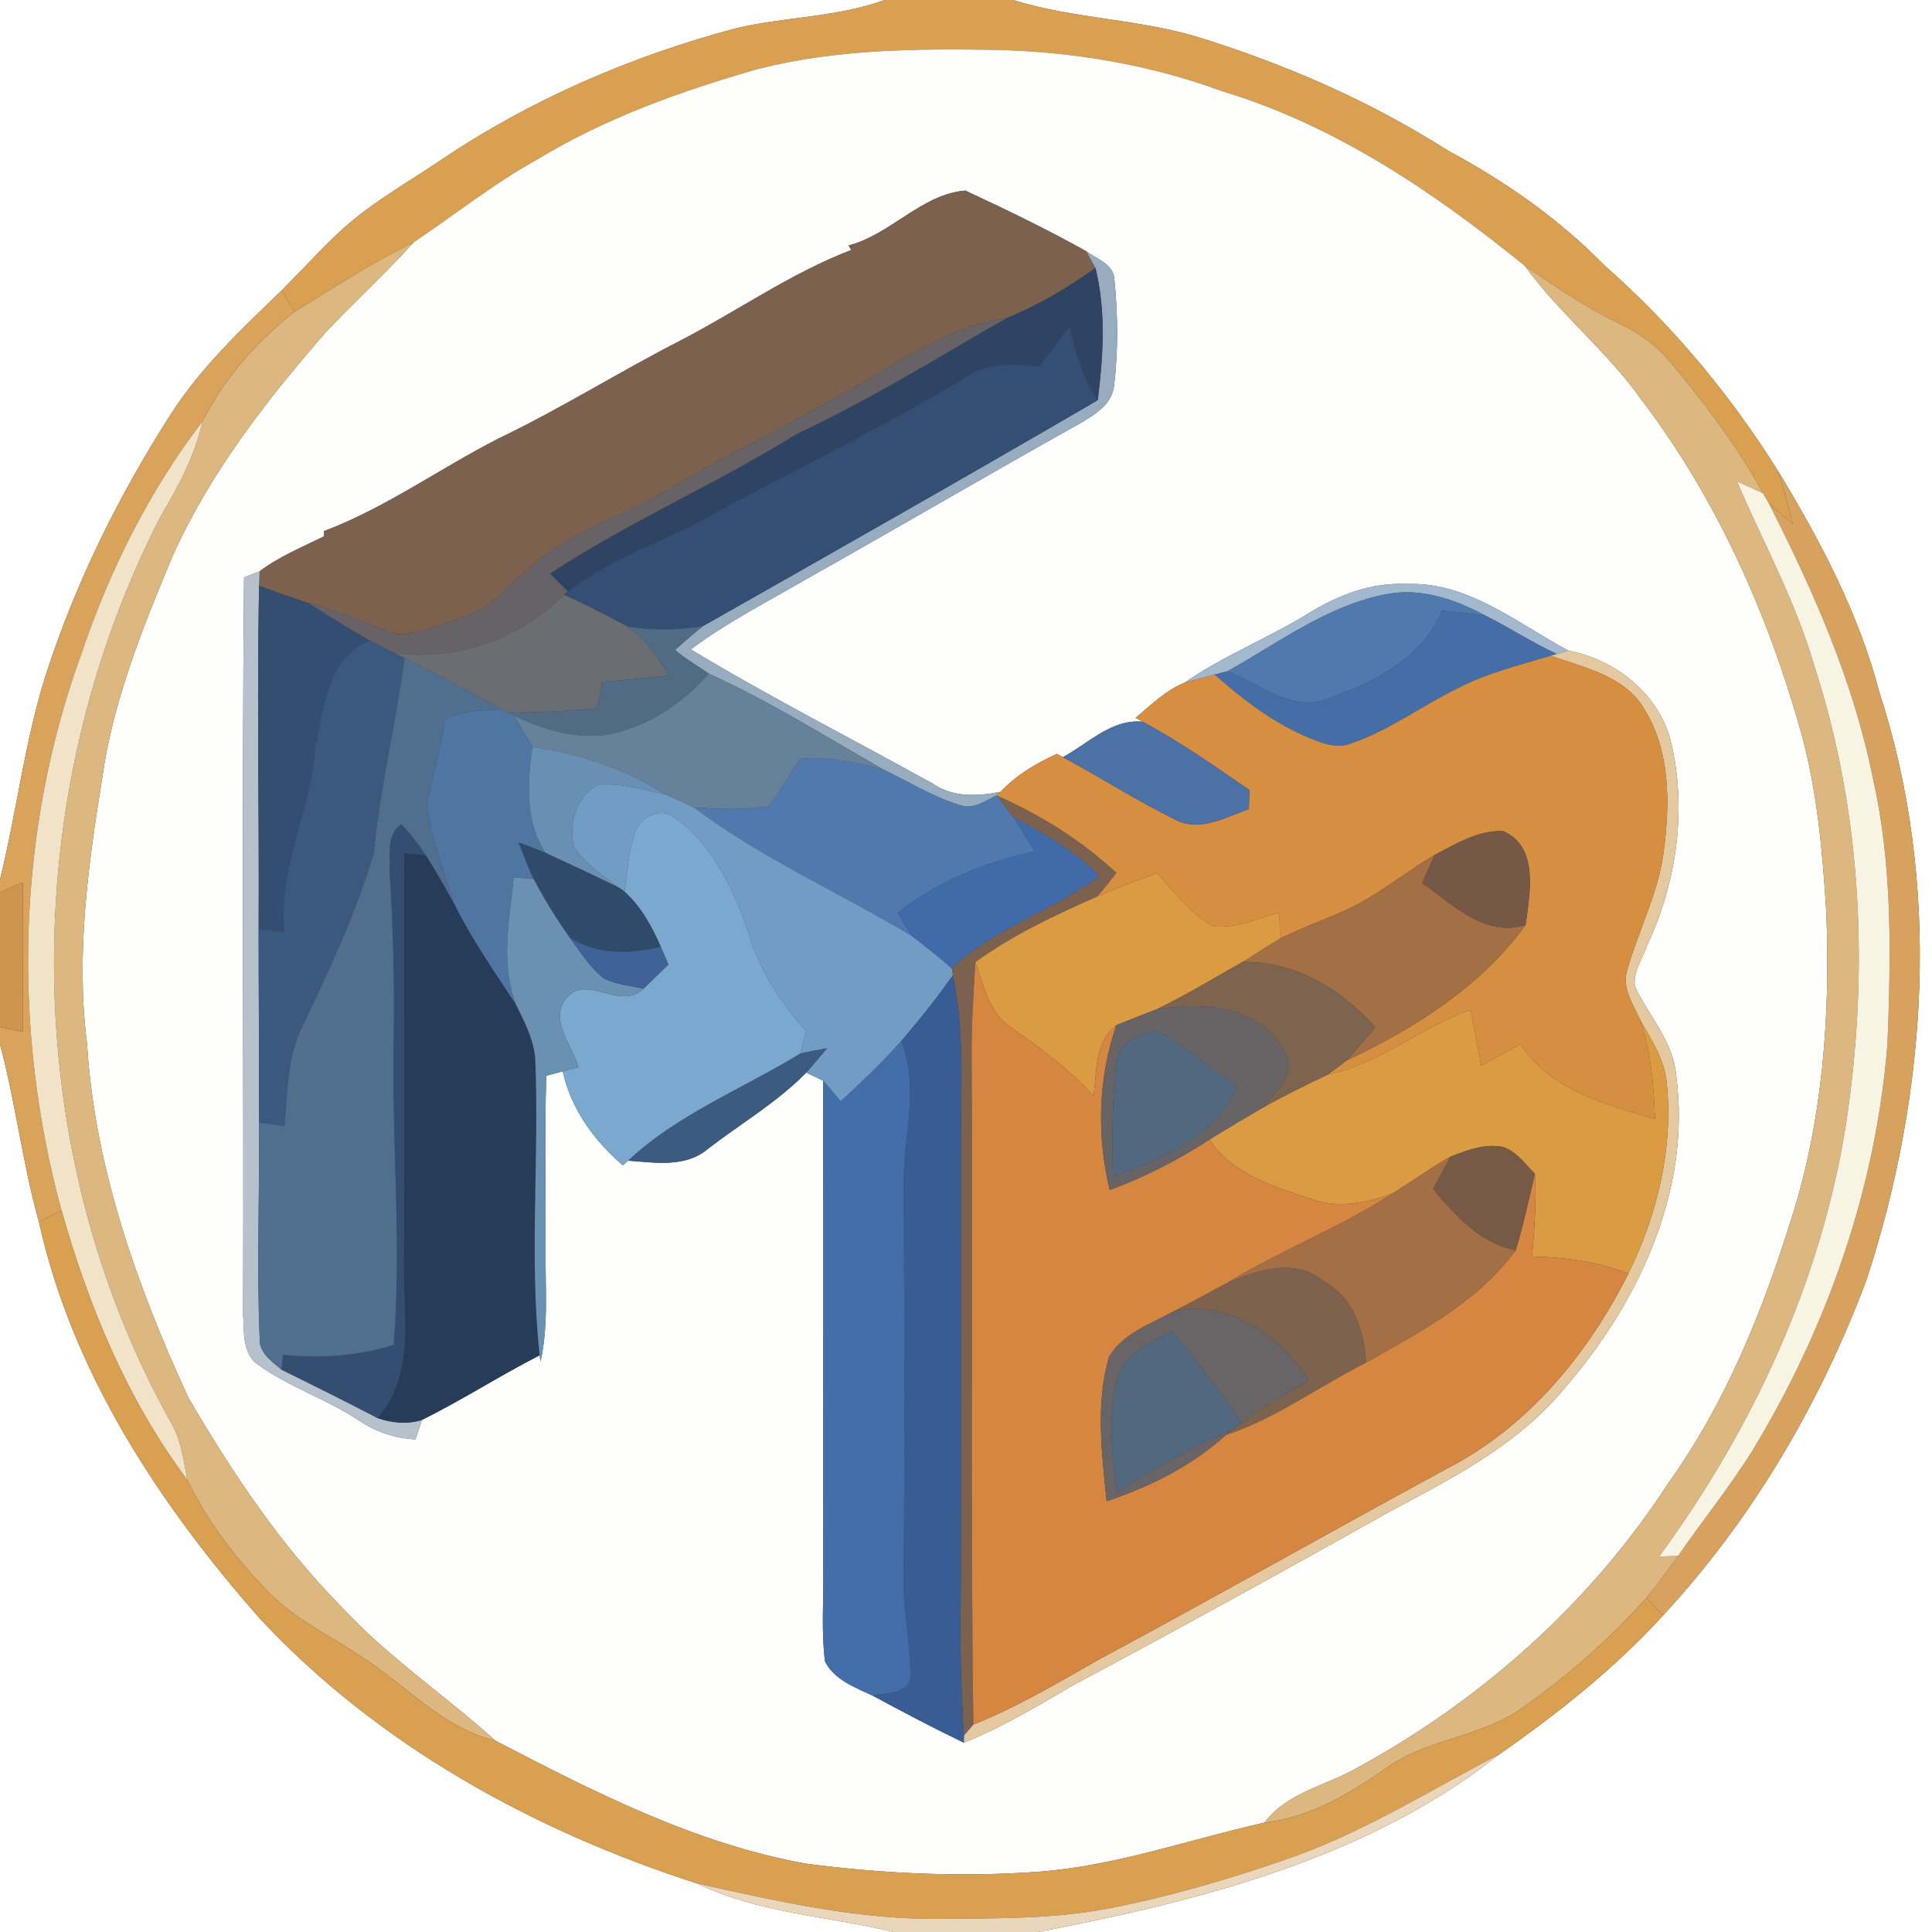<?xml version="1.0" encoding="UTF-8" ?>
<!DOCTYPE svg PUBLIC "-//W3C//DTD SVG 1.1//EN" "http://www.w3.org/Graphics/SVG/1.1/DTD/svg11.dtd">
<svg width="250pt" height="250pt" viewBox="0 0 250 250" version="1.1" xmlns="http://www.w3.org/2000/svg">
<rect x="0" y="0" width="250" height="250" fill="#333333" stroke="none"/>
<g id="#ffffffff">
<path fill="#ffffff" opacity="1.00" d=" M 0.00 0.00 L 114.46 0.00 C 108.32 2.24 101.71 2.16 95.40 3.62 C 81.77 7.22 68.62 12.89 56.93 20.80 C 52.34 23.88 47.45 26.59 43.46 30.45 C 41.05 32.76 38.80 35.23 36.44 37.59 C 31.20 42.63 25.85 47.67 21.93 53.87 C 15.31 64.23 9.81 75.38 6.01 87.09 C 3.19 95.81 2.20 104.95 0.00 113.81 L 0.00 0.00 Z" />
<path fill="#ffffff" opacity="1.00" d=" M 131.08 0.00 L 250.00 0.00 L 250.00 250.00 L 134.31 250.00 C 155.28 245.96 176.99 240.50 194.05 226.98 C 201.63 221.69 208.96 215.88 215.20 209.04 C 226.79 196.51 235.56 181.55 241.53 165.60 C 249.50 141.21 251.21 114.22 243.20 89.61 C 240.52 79.35 235.53 69.93 230.06 60.92 C 223.89 51.07 216.37 42.04 207.63 34.36 C 201.73 28.31 194.76 23.46 187.33 19.47 C 177.39 13.13 166.51 8.40 155.28 4.88 C 147.38 2.44 138.97 2.46 131.08 0.00 Z" />
<path fill="#ffffff" opacity="1.00" d=" M 0.00 135.12 C 2.03 142.71 2.91 150.55 5.04 158.12 C 9.35 177.59 20.60 194.64 33.60 209.41 C 48.87 225.81 69.05 236.91 90.23 243.73 C 98.21 247.59 107.17 247.95 115.67 250.00 L 0.00 250.00 L 0.00 135.12 Z" />
</g>
<g id="#daa052ff">
<path fill="#daa052" opacity="1.00" d=" M 114.46 0.00 L 131.08 0.00 C 138.97 2.46 147.38 2.44 155.28 4.88 C 166.51 8.40 177.39 13.13 187.33 19.47 C 194.76 23.46 201.73 28.31 207.63 34.36 C 216.37 42.04 223.89 51.07 230.06 60.92 C 230.81 63.19 231.40 65.50 231.98 67.82 C 230.93 66.92 229.87 66.03 228.86 65.09 C 228.68 64.77 228.31 64.14 228.13 63.82 C 224.79 57.75 220.60 52.19 216.15 46.88 C 214.41 44.75 212.13 43.13 209.66 41.94 C 205.30 39.85 201.30 37.14 197.33 34.42 C 185.57 24.87 172.74 16.19 158.10 11.79 C 148.79 8.36 138.90 6.71 129.00 6.46 C 118.64 6.29 108.13 6.35 98.04 8.94 C 88.17 11.76 78.40 15.27 69.59 20.59 C 63.94 23.73 58.88 27.75 53.54 31.35 C 48.19 33.98 43.18 37.21 38.13 40.34 C 37.70 39.65 36.86 38.28 36.44 37.59 C 38.80 35.23 41.05 32.76 43.46 30.45 C 47.45 26.59 52.34 23.88 56.93 20.80 C 68.62 12.89 81.77 7.22 95.40 3.62 C 101.71 2.16 108.32 2.24 114.46 0.00 Z" />
</g>
<g id="#fefffdff">
<path fill="#fefffd" opacity="1.00" d=" M 98.04 8.94 C 108.13 6.35 118.64 6.29 129.00 6.46 C 138.90 6.71 148.79 8.36 158.10 11.79 C 172.74 16.19 185.57 24.87 197.33 34.42 C 201.82 40.62 207.93 45.41 212.36 51.67 C 222.08 64.43 228.73 79.32 233.04 94.71 C 235.15 102.30 235.83 110.18 236.32 118.00 C 236.86 131.37 235.87 144.97 231.78 157.78 C 228.04 169.77 223.27 181.60 215.91 191.87 C 205.93 207.29 191.81 219.92 175.72 228.70 C 171.70 231.06 166.57 231.89 163.65 235.84 C 153.79 238.05 144.16 241.54 134.01 242.23 C 124.09 242.91 114.10 242.45 104.25 241.15 C 89.94 238.57 76.89 231.88 64.11 225.25 C 57.55 219.33 50.14 214.40 44.13 207.87 C 36.27 199.90 29.98 190.47 24.37 180.84 C 17.70 166.37 12.25 151.05 11.26 135.03 C 9.80 123.58 11.39 112.03 13.22 100.71 C 14.62 90.74 18.40 81.35 22.26 72.13 C 27.06 61.33 34.37 51.94 42.07 43.08 C 45.82 39.10 49.86 35.41 53.54 31.35 C 58.88 27.75 63.94 23.73 69.59 20.59 C 78.40 15.27 88.17 11.76 98.04 8.94 M 109.81 31.76 C 109.92 31.95 110.03 32.15 110.15 32.35 C 102.36 35.34 95.52 40.19 88.16 44.01 C 80.19 48.08 72.61 52.86 64.54 56.73 C 56.93 60.61 49.95 65.69 41.92 68.73 C 41.93 68.95 41.94 69.17 41.94 69.40 C 39.11 70.79 36.14 72.01 33.60 73.92 C 33.10 74.12 32.08 74.52 31.58 74.72 C 31.28 106.50 31.56 138.28 31.46 170.06 C 31.61 172.29 31.30 175.12 33.39 176.59 C 37.39 179.46 42.17 181.01 46.29 183.70 C 48.51 185.24 51.07 186.13 53.77 186.25 C 53.98 185.62 54.39 184.37 54.60 183.74 C 59.79 181.16 64.67 178.02 69.83 175.37 L 69.95 176.18 C 70.98 171.52 70.55 166.73 70.60 162.00 C 70.63 154.40 70.47 146.80 70.68 139.20 C 71.22 139.06 72.29 138.77 72.82 138.63 C 73.89 143.51 76.86 147.59 80.60 150.79 L 81.29 150.19 C 84.78 150.44 88.72 151.13 91.62 148.65 C 95.86 145.38 100.57 142.64 104.33 138.79 C 104.87 139.05 105.96 139.58 106.50 139.84 C 106.58 160.89 106.50 181.95 106.53 203.00 C 106.60 206.98 106.25 211.00 106.75 214.97 C 107.92 217.37 110.68 218.36 112.95 219.43 C 116.84 221.53 120.74 223.59 124.72 225.50 C 129.74 223.50 134.35 220.69 139.00 217.99 C 152.64 210.72 166.18 203.26 179.66 195.69 C 187.69 191.40 196.08 187.17 202.06 180.09 C 211.84 168.98 218.95 154.17 216.88 139.07 C 216.49 134.70 213.32 131.46 211.56 127.65 C 211.28 125.76 212.57 124.02 213.15 122.28 C 217.02 114.07 218.34 104.51 216.14 95.67 C 214.43 89.60 209.02 85.37 202.96 84.20 C 196.33 80.66 189.96 75.25 182.01 75.57 C 177.47 75.34 173.15 77.00 169.35 79.35 C 164.12 82.58 158.34 84.83 153.29 88.34 C 150.84 89.32 148.94 91.23 146.95 92.89 L 147.86 93.39 C 143.87 92.99 140.80 96.22 137.53 97.98 L 136.77 97.55 C 134.07 98.77 131.50 100.30 129.46 102.47 C 126.49 103.04 123.32 103.21 120.71 101.41 C 110.27 95.61 99.60 90.20 89.38 84.03 C 94.18 80.45 99.54 77.74 104.70 74.73 C 116.44 68.13 128.05 61.31 139.82 54.75 C 141.68 53.64 143.88 52.32 144.16 49.93 C 144.71 45.34 144.66 40.65 144.19 36.04 C 144.03 34.14 141.88 33.50 140.56 32.51 C 135.48 29.67 130.19 27.12 124.91 24.66 C 119.26 25.12 115.27 30.34 109.81 31.76 Z" />
</g>
<g id="#7c624eff">
<path fill="#7c624e" opacity="1.00" d=" M 109.81 31.76 C 115.27 30.34 119.26 25.12 124.91 24.66 C 130.19 27.12 135.48 29.67 140.56 32.51 C 140.86 33.05 141.45 34.14 141.75 34.68 C 138.15 37.25 134.34 39.52 130.23 41.17 C 122.01 42.32 115.45 47.63 108.27 51.32 C 101.54 55.35 94.39 58.61 87.68 62.66 C 82.18 65.99 75.98 68.04 70.68 71.71 C 66.96 74.24 64.40 78.43 59.95 79.84 C 57.16 80.79 54.33 82.06 51.34 82.07 C 47.46 80.85 43.81 78.94 39.82 78.02 C 37.71 77.30 35.60 76.60 33.52 75.79 C 33.54 75.32 33.58 74.39 33.60 73.92 C 36.14 72.01 39.11 70.79 41.94 69.40 C 41.94 69.17 41.93 68.95 41.92 68.73 C 49.95 65.69 56.93 60.61 64.54 56.73 C 72.61 52.86 80.19 48.08 88.16 44.01 C 95.52 40.19 102.36 35.34 110.15 32.35 C 110.03 32.15 109.92 31.95 109.81 31.76 Z" />
<path fill="#7c624e" opacity="1.00" d=" M 128.94 102.93 C 134.62 105.40 139.91 108.73 144.47 112.95 C 143.66 113.97 142.87 114.99 142.03 115.98 C 136.54 118.42 131.07 120.97 126.20 124.51 C 125.96 128.67 125.69 132.84 125.73 137.01 C 125.91 165.72 125.56 194.45 125.95 223.16 C 125.64 223.52 125.04 224.24 124.73 224.59 C 124.36 218.74 124.20 212.87 124.32 207.00 C 124.36 187.67 124.34 168.33 124.33 149.00 C 124.32 141.39 124.87 133.70 123.31 126.19 L 123.16 125.31 C 128.68 120.07 136.19 117.85 142.26 113.38 C 139.12 110.09 135.14 107.88 131.15 105.78 C 130.41 104.83 129.67 103.88 128.94 102.93 Z" />
</g>
<g id="#dcb880ff">
<path fill="#dcb880" opacity="1.00" d=" M 38.13 40.34 C 43.18 37.21 48.19 33.98 53.54 31.35 C 49.86 35.41 45.82 39.10 42.07 43.08 C 34.37 51.94 27.06 61.33 22.26 72.13 C 18.40 81.35 14.62 90.74 13.22 100.71 C 11.39 112.03 9.80 123.58 11.26 135.03 C 12.25 151.05 17.70 166.37 24.37 180.84 C 29.98 190.47 36.27 199.90 44.13 207.87 C 50.14 214.40 57.55 219.33 64.11 225.25 C 57.19 223.58 52.49 217.99 46.69 214.32 C 42.72 211.65 38.28 209.59 34.88 206.15 C 30.64 201.84 26.90 196.97 24.24 191.51 C 23.79 189.16 23.52 186.73 22.40 184.58 C 2.22 148.89 2.04 103.12 20.80 66.81 C 23.08 62.94 25.23 58.94 26.21 54.52 C 29.02 48.96 33.22 44.16 38.13 40.34 Z" />
<path fill="#dcb880" opacity="1.00" d=" M 197.33 34.42 C 201.30 37.14 205.30 39.85 209.66 41.94 C 212.13 43.13 214.41 44.75 216.15 46.88 C 220.60 52.19 224.79 57.75 228.13 63.82 C 227.01 63.31 225.89 62.80 224.77 62.29 C 228.16 70.23 232.38 77.85 234.78 86.18 C 241.00 105.30 241.88 125.93 238.83 145.72 C 235.59 165.96 226.76 184.96 214.69 201.42 C 215.31 201.40 216.53 201.35 217.15 201.33 C 215.84 203.17 214.52 205.00 213.07 206.74 C 208.30 212.11 202.84 216.87 196.98 221.00 C 191.71 224.77 184.82 224.95 179.53 228.69 C 174.72 232.02 169.61 235.18 163.65 235.84 C 166.57 231.89 171.70 231.06 175.72 228.70 C 191.81 219.92 205.93 207.29 215.91 191.87 C 223.27 181.60 228.04 169.77 231.78 157.78 C 235.87 144.97 236.86 131.37 236.32 118.00 C 235.83 110.18 235.15 102.30 233.04 94.71 C 228.73 79.32 222.08 64.43 212.36 51.67 C 207.93 45.41 201.82 40.62 197.33 34.42 Z" />
</g>
<g id="#98acbfff">
<path fill="#98acbf" opacity="1.00" d=" M 140.56 32.51 C 141.88 33.50 144.03 34.14 144.19 36.04 C 144.66 40.65 144.71 45.34 144.16 49.93 C 143.88 52.32 141.68 53.64 139.82 54.75 C 128.05 61.31 116.44 68.13 104.70 74.73 C 99.54 77.74 94.18 80.45 89.38 84.03 C 99.60 90.20 110.27 95.61 120.71 101.41 C 123.32 103.21 126.49 103.04 129.46 102.47 L 128.94 102.93 C 127.56 103.60 126.08 104.70 124.47 104.26 C 120.88 103.22 117.69 101.20 114.34 99.60 C 106.87 95.34 99.58 90.73 91.72 87.18 C 90.26 86.14 88.69 85.28 87.35 84.09 C 88.53 83.06 89.71 82.01 90.94 81.03 C 108.01 71.35 125.09 61.67 142.05 51.78 C 142.75 46.12 143.14 40.27 141.75 34.68 C 141.45 34.14 140.86 33.05 140.56 32.51 Z" />
</g>
<g id="#2e4462ff">
<path fill="#2e4462" opacity="1.00" d=" M 130.23 41.17 C 134.34 39.52 138.15 37.25 141.75 34.68 C 143.14 40.27 142.75 46.12 142.05 51.78 C 140.15 48.86 139.08 45.52 138.40 42.13 C 137.12 43.92 135.81 45.68 134.47 47.42 C 131.25 47.12 127.77 46.83 124.97 48.79 C 113.79 55.58 101.98 61.20 90.50 67.46 C 84.80 70.43 78.60 72.55 73.47 76.53 C 72.71 75.76 71.94 74.99 71.18 74.23 C 81.40 67.48 92.71 62.63 103.10 56.15 C 112.47 51.76 121.27 46.33 130.23 41.17 Z" />
</g>
<g id="#d9a35bff">
<path fill="#d9a35b" opacity="1.00" d=" M 21.93 53.87 C 25.85 47.67 31.20 42.63 36.44 37.59 C 36.86 38.28 37.70 39.65 38.13 40.34 C 33.22 44.16 29.02 48.96 26.21 54.52 C 19.30 63.51 14.19 73.80 10.56 84.52 C 2.16 107.51 1.53 133.07 7.96 156.63 C 6.98 157.12 6.01 157.62 5.04 158.12 C 2.91 150.55 2.03 142.71 0.00 135.12 L 0.00 132.90 C 0.99 133.11 1.99 133.32 2.98 133.52 C 2.96 127.09 3.00 120.65 2.94 114.21 C 1.95 114.61 0.97 115.02 -0.00 115.45 L 0.00 113.81 C 2.20 104.95 3.19 95.81 6.01 87.09 C 9.81 75.38 15.31 64.23 21.93 53.87 Z" />
</g>
<g id="#676265ff">
<path fill="#676265" opacity="1.00" d=" M 108.27 51.32 C 115.45 47.63 122.01 42.32 130.23 41.17 C 121.27 46.33 112.47 51.76 103.10 56.15 C 92.71 62.63 81.40 67.48 71.18 74.23 C 71.94 74.99 72.71 75.76 73.47 76.53 L 72.97 76.95 C 67.38 82.65 58.88 85.65 50.96 84.48 C 49.92 83.97 48.90 83.44 47.88 82.89 C 45.11 81.41 42.49 79.66 39.82 78.02 C 43.81 78.94 47.46 80.85 51.34 82.07 C 54.33 82.06 57.16 80.79 59.95 79.84 C 64.40 78.43 66.96 74.24 70.68 71.71 C 75.98 68.04 82.18 65.99 87.68 62.66 C 94.39 58.61 101.54 55.35 108.27 51.32 Z" />
</g>
<g id="#344f73ff">
<path fill="#344f73" opacity="1.00" d=" M 134.47 47.42 C 135.81 45.68 137.12 43.92 138.40 42.13 C 139.08 45.52 140.15 48.86 142.05 51.78 C 125.09 61.67 108.01 71.35 90.94 81.03 C 87.68 81.53 84.34 81.64 81.10 81.02 C 78.43 79.59 75.73 78.22 72.97 76.95 L 73.47 76.53 C 78.60 72.55 84.80 70.43 90.50 67.46 C 101.98 61.20 113.79 55.58 124.97 48.79 C 127.77 46.83 131.25 47.12 134.47 47.42 Z" />
</g>
<g id="#f0e3c7ff">
<path fill="#f0e3c7" opacity="1.00" d=" M 10.56 84.52 C 14.19 73.80 19.30 63.51 26.21 54.52 C 25.23 58.94 23.08 62.94 20.80 66.81 C 2.04 103.12 2.22 148.89 22.40 184.58 C 23.52 186.73 23.79 189.16 24.24 191.51 C 16.48 181.16 11.45 169.01 7.96 156.63 C 1.53 133.07 2.16 107.51 10.56 84.52 Z" />
</g>
<g id="#d7a25dff">
<path fill="#d7a25d" opacity="1.00" d=" M 230.06 60.92 C 235.53 69.93 240.52 79.35 243.20 89.61 C 251.21 114.22 249.50 141.21 241.53 165.60 C 235.56 181.55 226.79 196.51 215.20 209.04 C 214.49 208.27 213.78 207.50 213.07 206.74 C 214.52 205.00 215.84 203.17 217.15 201.33 C 220.28 196.77 223.79 192.47 226.72 187.77 C 236.44 171.83 242.77 153.68 244.24 135.03 C 244.68 123.59 244.91 111.98 242.36 100.75 C 239.85 88.20 234.65 76.44 228.86 65.09 C 229.87 66.03 230.93 66.92 231.98 67.82 C 231.40 65.50 230.81 63.19 230.06 60.92 Z" />
</g>
<g id="#f8f4e4ff">
<path fill="#f8f4e4" opacity="1.00" d=" M 224.77 62.29 C 225.89 62.80 227.01 63.31 228.13 63.82 C 228.31 64.14 228.68 64.77 228.86 65.09 C 234.65 76.44 239.85 88.20 242.36 100.75 C 244.91 111.98 244.68 123.59 244.24 135.03 C 242.77 153.68 236.44 171.83 226.72 187.77 C 223.79 192.47 220.28 196.77 217.15 201.33 C 216.53 201.35 215.31 201.40 214.69 201.42 C 226.76 184.96 235.59 165.96 238.83 145.72 C 241.88 125.93 241.00 105.30 234.78 86.18 C 232.38 77.85 228.16 70.23 224.77 62.29 Z" />
</g>
<g id="#b6c1ccff">
<path fill="#b6c1cc" opacity="1.00" d=" M 31.58 74.72 C 32.08 74.52 33.10 74.12 33.60 73.92 C 33.58 74.39 33.54 75.32 33.52 75.79 C 33.25 90.59 33.55 105.39 33.47 120.18 C 33.46 128.53 33.56 136.88 33.50 145.23 C 33.62 154.51 33.21 163.80 33.60 173.06 C 33.44 175.00 35.13 176.13 36.42 177.23 C 40.60 179.29 44.76 181.36 48.89 183.51 C 50.74 184.14 52.71 184.33 54.60 183.74 C 54.39 184.37 53.98 185.62 53.77 186.25 C 51.07 186.13 48.51 185.24 46.29 183.70 C 42.17 181.01 37.39 179.46 33.39 176.59 C 31.30 175.12 31.61 172.29 31.46 170.06 C 31.56 138.28 31.28 106.50 31.58 74.72 Z" />
</g>
<g id="#334e71ff">
<path fill="#334e71" opacity="1.00" d=" M 33.52 75.79 C 35.60 76.60 37.71 77.30 39.82 78.02 C 42.49 79.66 45.11 81.41 47.88 82.89 C 42.27 85.06 41.88 91.80 40.76 96.85 C 40.24 104.96 35.90 112.38 36.81 120.65 C 35.69 120.49 34.58 120.34 33.47 120.18 C 33.55 105.39 33.25 90.59 33.52 75.79 Z" />
<path fill="#334e71" opacity="1.00" d=" M 50.42 112.67 C 50.54 110.63 49.94 107.96 51.95 106.66 C 53.13 107.90 54.16 109.28 55.12 110.71 C 54.18 110.61 53.24 110.51 52.30 110.41 C 52.31 127.94 52.39 145.47 52.29 163.00 C 52.14 169.92 53.88 177.78 48.89 183.51 C 44.76 181.36 40.60 179.29 36.42 177.23 C 36.47 176.75 36.58 175.80 36.63 175.32 C 41.44 175.80 46.31 175.50 50.94 174.02 C 52.01 161.03 50.68 148.01 50.93 135.00 C 51.10 127.55 50.86 120.10 50.42 112.67 Z" />
</g>
<g id="#a1b8ceff">
<path fill="#a1b8ce" opacity="1.00" d=" M 169.35 79.35 C 173.15 77.00 177.47 75.34 182.01 75.57 C 189.96 75.25 196.33 80.66 202.96 84.20 C 202.58 84.31 201.83 84.52 201.46 84.63 C 198.28 83.16 195.35 81.23 192.22 79.67 C 188.24 77.52 183.66 75.95 179.10 76.95 C 171.61 78.47 165.38 83.21 158.84 86.86 C 158.42 86.97 157.59 87.18 157.17 87.29 C 155.87 87.62 154.57 87.95 153.29 88.34 C 158.34 84.83 164.12 82.58 169.35 79.35 Z" />
</g>
<g id="#6a6e72ff">
<path fill="#6a6e72" opacity="1.00" d=" M 50.96 84.48 C 58.88 85.65 67.38 82.65 72.97 76.95 C 75.73 78.22 78.43 79.59 81.10 81.02 C 83.52 82.58 85.10 85.01 86.57 87.41 C 83.69 87.72 80.80 88.00 77.92 88.22 C 77.69 89.37 77.46 90.51 77.24 91.66 C 73.40 91.96 69.56 92.26 65.70 92.17 L 64.92 91.79 C 60.77 89.51 56.59 87.28 52.35 85.18 C 52.00 85.00 51.31 84.66 50.96 84.48 Z" />
</g>
<g id="#507aaeff">
<path fill="#507aae" opacity="1.00" d=" M 158.84 86.86 C 165.38 83.21 171.61 78.47 179.10 76.95 C 183.66 75.95 188.24 77.52 192.22 79.67 C 190.35 79.38 188.47 79.20 186.59 79.03 C 184.03 85.29 177.50 88.44 171.49 90.53 C 166.90 92.04 162.88 88.42 158.84 86.86 Z" />
<path fill="#507aae" opacity="1.00" d=" M 99.42 104.32 C 101.04 102.46 102.09 100.19 103.53 98.20 C 107.18 97.81 110.83 98.70 114.34 99.60 C 117.69 101.20 120.88 103.22 124.47 104.26 C 126.08 104.70 127.56 103.60 128.94 102.93 C 129.67 103.88 130.41 104.83 131.15 105.78 C 132.10 107.22 132.97 108.71 133.88 110.17 C 127.48 111.54 121.34 114.05 116.17 118.11 C 116.75 119.10 117.32 120.10 117.94 121.07 C 108.59 115.50 98.56 111.05 89.81 104.50 C 93.00 104.66 96.25 104.89 99.42 104.32 Z" />
</g>
<g id="#456da6ff">
<path fill="#456da6" opacity="1.00" d=" M 186.59 79.03 C 188.47 79.20 190.35 79.38 192.22 79.67 C 195.35 81.23 198.28 83.16 201.46 84.63 L 200.66 84.86 C 196.48 86.09 192.20 87.16 188.33 89.22 C 183.77 91.47 179.63 94.59 174.78 96.22 C 173.32 96.80 171.75 96.40 170.36 95.87 C 165.40 94.01 161.10 90.78 157.17 87.29 C 157.59 87.18 158.42 86.97 158.84 86.86 C 162.88 88.42 166.90 92.04 171.49 90.53 C 177.50 88.44 184.03 85.29 186.59 79.03 Z" />
</g>
<g id="#526b84ff">
<path fill="#526b84" opacity="1.00" d=" M 81.10 81.02 C 84.34 81.64 87.68 81.53 90.94 81.03 C 89.71 82.01 88.53 83.06 87.35 84.09 C 88.69 85.28 90.26 86.14 91.72 87.18 C 88.15 91.19 83.38 94.36 77.99 95.15 C 73.97 95.51 69.98 94.30 66.42 92.53 L 65.70 92.17 C 69.56 92.26 73.40 91.96 77.24 91.66 C 77.46 90.51 77.69 89.37 77.92 88.22 C 80.80 88.00 83.69 87.72 86.57 87.41 C 85.10 85.01 83.52 82.58 81.10 81.02 Z" />
</g>
<g id="#3b597eff">
<path fill="#3b597e" opacity="1.00" d=" M 47.88 82.89 C 48.90 83.44 49.92 83.97 50.96 84.48 C 51.31 84.66 52.00 85.00 52.35 85.18 C 51.20 93.62 49.19 101.91 48.36 110.40 C 45.99 118.44 42.33 126.08 38.73 133.65 C 37.13 137.45 37.18 141.66 36.81 145.70 C 35.71 145.54 34.60 145.38 33.50 145.23 C 33.56 136.88 33.46 128.53 33.47 120.18 C 34.58 120.34 35.69 120.49 36.81 120.65 C 35.90 112.38 40.24 104.96 40.76 96.85 C 41.88 91.80 42.27 85.06 47.88 82.89 Z" />
</g>
<g id="#e4c89fff">
<path fill="#e4c89f" opacity="1.00" d=" M 202.96 84.20 C 209.02 85.37 214.43 89.60 216.14 95.67 C 218.34 104.51 217.02 114.07 213.15 122.28 C 212.57 124.02 211.28 125.76 211.56 127.65 C 213.32 131.46 216.49 134.70 216.88 139.07 C 218.95 154.17 211.84 168.98 202.06 180.09 C 196.08 187.17 187.69 191.40 179.66 195.69 C 166.18 203.26 152.64 210.72 139.00 217.99 C 134.35 220.69 129.74 223.50 124.72 225.50 L 124.73 224.59 C 125.04 224.24 125.64 223.52 125.95 223.16 C 131.51 220.94 136.67 217.88 141.87 214.92 C 157.00 206.78 171.97 198.32 187.07 190.12 C 197.64 184.74 205.46 175.26 210.71 164.80 C 214.43 157.22 216.53 148.67 215.68 140.20 C 215.43 137.11 213.65 134.50 212.18 131.87 C 211.31 129.89 209.82 127.79 210.56 125.53 C 211.99 120.42 214.56 115.63 215.26 110.31 C 216.12 104.00 216.18 96.98 212.58 91.45 C 209.98 87.38 204.90 86.37 200.66 84.86 L 201.46 84.63 C 201.83 84.52 202.58 84.31 202.96 84.20 Z" />
</g>
<g id="#506e8dff">
<path fill="#506e8d" opacity="1.00" d=" M 52.35 85.18 C 56.59 87.28 60.77 89.51 64.92 91.79 C 62.42 91.90 59.82 92.01 57.52 93.08 C 57.19 96.81 55.93 100.36 55.23 104.01 C 55.77 108.53 57.41 112.85 58.85 117.14 C 57.66 114.96 56.43 112.81 55.12 110.71 C 54.16 109.28 53.13 107.90 51.95 106.66 C 49.94 107.96 50.54 110.63 50.42 112.67 C 50.86 120.10 51.10 127.55 50.93 135.00 C 50.68 148.01 52.01 161.03 50.94 174.02 C 46.31 175.50 41.44 175.80 36.63 175.32 C 36.58 175.80 36.47 176.75 36.42 177.23 C 35.13 176.13 33.44 175.00 33.60 173.06 C 33.21 163.80 33.62 154.51 33.50 145.23 C 34.60 145.38 35.71 145.54 36.81 145.70 C 37.18 141.66 37.13 137.45 38.73 133.65 C 42.33 126.08 45.99 118.44 48.36 110.40 C 49.19 101.91 51.20 93.62 52.35 85.18 Z" />
</g>
<g id="#d68f41ff">
<path fill="#d68f41" opacity="1.00" d=" M 188.33 89.22 C 192.20 87.16 196.48 86.09 200.66 84.86 C 204.90 86.37 209.98 87.38 212.58 91.45 C 216.18 96.98 216.12 104.00 215.26 110.31 C 214.56 115.63 211.99 120.42 210.56 125.53 C 209.82 127.79 211.31 129.89 212.18 131.87 C 213.66 136.03 213.98 140.46 214.16 144.83 C 207.75 142.87 200.63 141.11 196.75 135.09 C 195.05 136.03 193.35 136.97 191.66 137.91 C 191.22 135.50 190.77 133.08 190.31 130.67 C 183.87 132.90 178.60 137.63 171.83 139.04 C 172.64 138.45 173.44 137.85 174.23 137.24 C 183.04 133.07 191.59 127.69 197.41 119.70 C 197.94 115.68 199.20 109.60 194.52 107.55 C 191.30 107.39 188.40 109.20 185.64 110.63 C 182.54 112.46 179.71 114.70 176.59 116.50 C 173.10 118.52 169.20 119.65 165.62 121.46 C 165.60 120.33 165.58 119.20 165.57 118.07 C 162.77 118.81 159.95 120.21 157.00 119.84 C 154.00 118.26 151.98 115.38 149.70 112.96 C 147.13 113.94 144.56 114.90 142.03 115.98 C 142.87 114.99 143.66 113.97 144.47 112.95 C 139.91 108.73 134.62 105.40 128.94 102.93 L 129.46 102.47 C 131.50 100.30 134.07 98.77 136.77 97.55 L 137.53 97.98 C 142.39 100.56 147.02 103.58 151.96 106.00 C 155.15 107.75 158.56 105.78 161.60 104.69 C 161.62 104.08 161.66 102.85 161.68 102.24 C 157.18 99.13 152.69 95.98 147.86 93.39 L 146.95 92.89 C 148.94 91.23 150.84 89.32 153.29 88.34 C 154.57 87.95 155.87 87.62 157.17 87.29 C 161.10 90.78 165.40 94.01 170.36 95.87 C 171.75 96.40 173.32 96.80 174.78 96.22 C 179.63 94.59 183.77 91.47 188.33 89.22 Z" />
</g>
<g id="#66819aff">
<path fill="#66819a" opacity="1.00" d=" M 91.72 87.18 C 99.58 90.73 106.87 95.34 114.34 99.60 C 110.83 98.70 107.18 97.81 103.53 98.20 C 102.09 100.19 101.04 102.46 99.42 104.32 C 96.25 104.89 93.00 104.66 89.81 104.50 C 88.60 103.95 87.39 103.39 86.18 102.84 C 80.94 99.50 75.01 97.53 68.88 96.65 C 68.08 95.26 67.28 93.88 66.42 92.53 C 69.98 94.30 73.97 95.51 77.99 95.15 C 83.38 94.36 88.15 91.19 91.72 87.18 Z" />
</g>
<g id="#4f76a1ff">
<path fill="#4f76a1" opacity="1.00" d=" M 57.52 93.08 C 59.82 92.01 62.42 91.90 64.92 91.79 L 65.70 92.17 L 66.42 92.53 C 67.28 93.88 68.08 95.26 68.88 96.65 C 68.26 101.27 67.90 106.27 70.58 110.36 C 69.44 109.88 68.28 109.45 67.12 109.02 C 67.73 110.61 68.35 112.20 69.06 113.75 C 68.20 113.67 67.34 113.60 66.48 113.53 C 65.92 119.02 64.69 124.77 66.82 130.09 C 64.03 125.85 61.12 121.69 58.85 117.14 C 57.41 112.85 55.77 108.53 55.23 104.01 C 55.93 100.36 57.19 96.81 57.52 93.08 Z" />
</g>
<g id="#4b71a5ff">
<path fill="#4b71a5" opacity="1.00" d=" M 137.53 97.98 C 140.80 96.22 143.87 92.99 147.86 93.39 C 152.69 95.98 157.18 99.13 161.68 102.24 C 161.66 102.85 161.62 104.08 161.60 104.69 C 158.56 105.78 155.15 107.75 151.96 106.00 C 147.02 103.58 142.39 100.56 137.53 97.98 Z" />
</g>
<g id="#698fb2ff">
<path fill="#698fb2" opacity="1.00" d=" M 70.58 110.36 C 67.90 106.27 68.26 101.27 68.88 96.65 C 75.01 97.53 80.94 99.50 86.18 102.84 C 83.33 102.16 80.42 101.32 77.46 101.54 C 74.58 102.84 73.55 106.70 74.25 109.58 C 75.76 111.82 78.06 113.34 80.19 114.93 C 77.02 113.33 73.79 111.87 70.58 110.36 Z" />
</g>
<g id="#719dc5ff">
<path fill="#719dc5" opacity="1.00" d=" M 77.46 101.54 C 80.42 101.32 83.33 102.16 86.18 102.84 C 87.39 103.39 88.60 103.95 89.81 104.50 C 98.56 111.05 108.59 115.50 117.94 121.07 C 119.71 122.45 121.50 123.80 123.16 125.31 L 123.31 126.19 C 121.23 129.15 118.96 131.98 116.61 134.73 C 114.16 137.49 111.49 140.03 108.78 142.52 C 108.03 141.62 107.29 140.71 106.50 139.84 C 105.96 139.58 104.87 139.05 104.33 138.79 C 105.25 137.77 106.13 136.71 107.01 135.65 C 105.86 135.86 104.71 136.06 103.57 136.33 C 103.81 135.36 104.06 134.39 104.31 133.41 C 101.10 129.88 98.45 125.82 97.02 121.24 C 95.12 115.40 92.36 109.40 87.22 105.73 C 85.41 104.40 82.70 105.75 82.15 107.79 C 81.32 110.24 81.16 112.84 80.81 115.38 L 80.19 114.93 C 78.06 113.34 75.76 111.82 74.25 109.58 C 73.55 106.70 74.58 102.84 77.46 101.54 Z" />
</g>
<g id="#7aa8ceff">
<path fill="#7aa8ce" opacity="1.00" d=" M 82.15 107.79 C 82.70 105.75 85.41 104.40 87.22 105.73 C 92.36 109.40 95.12 115.40 97.02 121.24 C 98.45 125.82 101.10 129.88 104.31 133.41 C 104.06 134.39 103.81 135.36 103.57 136.33 C 96.12 140.90 87.74 144.15 81.29 150.19 L 80.60 150.79 C 76.86 147.59 73.89 143.51 72.82 138.63 C 73.34 138.50 74.36 138.23 74.88 138.09 C 74.01 135.29 71.07 132.01 73.23 129.21 C 75.83 125.88 80.24 130.88 83.28 127.93 C 84.36 126.90 85.42 125.84 86.49 124.80 C 86.16 124.02 85.83 123.26 85.49 122.49 C 84.35 119.87 82.95 117.31 80.81 115.38 C 81.16 112.84 81.32 110.24 82.15 107.79 Z" />
</g>
<g id="#416ba8ff">
<path fill="#416ba8" opacity="1.00" d=" M 131.15 105.78 C 135.14 107.88 139.12 110.09 142.26 113.38 C 136.19 117.85 128.68 120.07 123.16 125.31 C 121.50 123.80 119.71 122.45 117.94 121.07 C 117.32 120.10 116.75 119.10 116.17 118.11 C 121.34 114.05 127.48 111.54 133.88 110.17 C 132.97 108.71 132.10 107.22 131.15 105.78 Z" />
</g>
<g id="#765846ff">
<path fill="#765846" opacity="1.00" d=" M 185.64 110.63 C 188.40 109.20 191.30 107.39 194.52 107.55 C 199.20 109.60 197.94 115.68 197.41 119.70 C 192.12 121.32 187.98 117.03 184.01 114.29 C 184.56 113.07 185.10 111.85 185.64 110.63 Z" />
</g>
<g id="#304a6cff">
<path fill="#304a6c" opacity="1.00" d=" M 67.12 109.02 C 68.28 109.45 69.44 109.88 70.58 110.36 C 73.79 111.87 77.02 113.33 80.19 114.93 L 80.81 115.38 C 82.95 117.31 84.35 119.87 85.49 122.49 C 81.56 123.51 77.30 123.54 73.74 121.35 C 72.02 118.92 70.44 116.39 69.06 113.75 C 68.35 112.20 67.73 110.61 67.12 109.02 Z" />
</g>
<g id="#263c58ff">
<path fill="#263c58" opacity="1.00" d=" M 52.30 110.41 C 53.24 110.51 54.18 110.61 55.12 110.71 C 56.43 112.81 57.66 114.96 58.85 117.14 C 61.12 121.69 64.03 125.85 66.82 130.09 C 67.89 132.26 69.04 134.48 69.25 136.93 C 69.82 149.73 68.44 162.62 69.83 175.37 C 64.67 178.02 59.79 181.16 54.60 183.74 C 52.71 184.33 50.74 184.14 48.89 183.51 C 53.88 177.78 52.14 169.92 52.29 163.00 C 52.39 145.47 52.31 127.94 52.30 110.41 Z" />
</g>
<g id="#a36f45ff">
<path fill="#a36f45" opacity="1.00" d=" M 176.59 116.50 C 179.71 114.70 182.54 112.46 185.64 110.63 C 185.10 111.85 184.56 113.07 184.01 114.29 C 187.98 117.03 192.12 121.32 197.41 119.70 C 191.59 127.69 183.04 133.07 174.23 137.24 C 175.52 135.84 176.74 134.38 177.98 132.94 C 173.60 128.01 167.56 124.36 160.80 124.47 C 162.41 123.48 163.98 122.42 165.62 121.46 C 169.20 119.65 173.10 118.52 176.59 116.50 Z" />
</g>
<g id="#6a90b2ff">
<path fill="#6a90b2" opacity="1.00" d=" M 66.48 113.53 C 67.34 113.60 68.20 113.67 69.06 113.75 C 70.44 116.39 72.02 118.92 73.74 121.35 C 75.12 123.20 76.34 125.25 78.22 126.65 C 79.80 127.39 81.58 127.57 83.28 127.93 C 80.24 130.88 75.83 125.88 73.23 129.21 C 71.07 132.01 74.01 135.29 74.88 138.09 C 74.36 138.23 73.34 138.50 72.82 138.63 C 72.29 138.77 71.22 139.06 70.68 139.20 C 70.47 146.80 70.63 154.40 70.60 162.00 C 70.55 166.73 70.98 171.52 69.95 176.18 L 69.83 175.37 C 68.44 162.62 69.82 149.73 69.25 136.93 C 69.04 134.48 67.89 132.26 66.82 130.09 C 64.69 124.77 65.92 119.02 66.48 113.53 Z" />
</g>
<g id="#da9b43ff">
<path fill="#da9b43" opacity="1.00" d=" M 142.03 115.98 C 144.56 114.90 147.13 113.94 149.70 112.96 C 151.98 115.38 154.00 118.26 157.00 119.84 C 159.95 120.21 162.77 118.81 165.57 118.07 C 165.58 119.20 165.60 120.33 165.62 121.46 C 163.98 122.42 162.41 123.48 160.80 124.47 C 157.12 126.56 153.49 128.75 149.68 130.60 C 147.94 131.28 146.20 131.94 144.47 132.65 C 141.63 134.82 141.94 138.66 141.51 141.83 C 138.42 138.40 134.70 135.66 130.94 133.02 C 127.97 131.18 127.32 127.54 126.20 124.51 C 131.07 120.97 136.54 118.42 142.03 115.98 Z" />
<path fill="#da9b43" opacity="1.00" d=" M 171.83 139.04 C 178.60 137.63 183.87 132.90 190.31 130.67 C 190.77 133.08 191.22 135.50 191.66 137.91 C 193.35 136.97 195.05 136.03 196.75 135.09 C 200.63 141.11 207.75 142.87 214.16 144.83 C 213.98 140.46 213.66 136.03 212.18 131.87 C 213.65 134.50 215.43 137.11 215.68 140.20 C 216.53 148.67 214.43 157.22 210.71 164.80 C 206.74 163.24 202.49 162.70 198.25 162.59 C 198.54 159.03 198.84 155.46 198.61 151.89 C 197.36 150.62 196.24 149.03 194.51 148.42 C 192.16 147.94 189.83 148.84 187.68 149.68 C 185.14 151.11 182.77 152.82 180.29 154.37 C 176.96 155.65 173.23 156.43 169.76 155.19 C 164.92 153.54 159.46 152.00 156.51 147.46 C 158.76 146.05 161.06 144.70 163.35 143.36 C 166.12 141.80 168.97 140.40 171.83 139.04 Z" />
</g>
<g id="#ce954eff">
<path fill="#ce954e" opacity="1.00" d=" M -0.00 115.45 C 0.97 115.02 1.95 114.61 2.94 114.21 C 3.00 120.65 2.96 127.09 2.98 133.52 C 1.99 133.32 0.99 133.11 0.00 132.90 L 0.00 115.45 Z" />
</g>
<g id="#3f6297ff">
<path fill="#3f6297" opacity="1.00" d=" M 73.74 121.35 C 77.30 123.54 81.56 123.51 85.49 122.49 C 85.83 123.26 86.16 124.02 86.49 124.80 C 85.42 125.84 84.36 126.90 83.28 127.93 C 81.58 127.57 79.80 127.39 78.22 126.65 C 76.34 125.25 75.12 123.20 73.74 121.35 Z" />
</g>
<g id="#7d644fff">
<path fill="#7d644f" opacity="1.00" d=" M 160.80 124.47 C 167.56 124.36 173.60 128.01 177.98 132.94 C 176.74 134.38 175.52 135.84 174.23 137.24 C 173.44 137.85 172.64 138.45 171.83 139.04 C 168.97 140.40 166.12 141.80 163.35 143.36 C 165.02 141.36 167.98 138.68 166.12 135.91 C 162.90 130.10 155.53 129.62 149.68 130.60 C 153.49 128.75 157.12 126.56 160.80 124.47 Z" />
</g>
<g id="#d58640ff">
<path fill="#d58640" opacity="1.00" d=" M 125.73 137.01 C 125.69 132.84 125.96 128.67 126.20 124.51 C 127.32 127.54 127.97 131.18 130.94 133.02 C 134.70 135.66 138.42 138.40 141.51 141.83 C 141.94 138.66 141.63 134.82 144.47 132.65 C 142.08 139.50 141.90 146.94 143.60 153.97 C 148.15 152.32 152.45 150.08 156.51 147.46 C 159.46 152.00 164.92 153.54 169.76 155.19 C 173.23 156.43 176.96 155.65 180.29 154.37 C 173.50 158.84 165.84 161.72 158.90 165.95 C 156.55 167.20 154.24 168.52 151.85 169.70 C 148.92 171.32 145.27 172.54 143.52 175.58 C 141.73 181.63 142.59 188.08 143.20 194.25 C 148.83 192.38 154.23 189.67 158.65 185.67 C 165.15 183.50 170.69 179.37 176.76 176.31 C 183.78 172.36 191.27 168.42 196.13 161.78 C 197.12 158.53 197.83 155.19 198.61 151.89 C 198.84 155.46 198.54 159.03 198.25 162.59 C 202.49 162.70 206.74 163.24 210.71 164.80 C 205.46 175.26 197.64 184.74 187.07 190.12 C 171.97 198.32 157.00 206.78 141.87 214.92 C 136.67 217.88 131.51 220.94 125.95 223.16 C 125.56 194.45 125.91 165.72 125.73 137.01 Z" />
</g>
<g id="#3a5c95ff">
<path fill="#3a5c95" opacity="1.00" d=" M 116.61 134.73 C 118.96 131.98 121.23 129.15 123.31 126.19 C 124.87 133.70 124.32 141.39 124.33 149.00 C 124.34 168.33 124.36 187.67 124.32 207.00 C 124.20 212.87 124.36 218.74 124.73 224.59 L 124.72 225.50 C 120.74 223.59 116.84 221.53 112.95 219.43 C 114.59 218.99 117.74 219.25 117.80 216.92 C 117.83 212.60 116.82 208.33 116.92 204.00 C 117.09 187.00 117.03 170.00 116.93 153.00 C 116.91 146.91 119.00 140.64 116.61 134.73 Z" />
</g>
<g id="#686466ff">
<path fill="#686466" opacity="1.00" d=" M 149.68 130.60 C 155.53 129.62 162.90 130.10 166.12 135.91 C 167.98 138.68 165.02 141.36 163.35 143.36 C 161.06 144.70 158.76 146.05 156.51 147.46 C 152.45 150.08 148.15 152.32 143.60 153.97 C 141.90 146.94 142.08 139.50 144.47 132.65 C 146.20 131.94 147.94 131.28 149.68 130.60 M 144.40 138.03 C 143.90 142.73 143.91 147.47 144.00 152.19 C 150.26 150.14 157.44 146.94 160.14 140.51 C 156.57 138.31 153.47 135.43 149.82 133.38 C 147.34 133.58 144.34 135.20 144.40 138.03 Z" />
</g>
<g id="#52687eff">
<path fill="#52687e" opacity="1.00" d=" M 144.40 138.03 C 144.34 135.20 147.34 133.58 149.82 133.38 C 153.47 135.43 156.57 138.31 160.14 140.51 C 157.44 146.94 150.26 150.14 144.00 152.19 C 143.91 147.47 143.90 142.73 144.40 138.03 Z" />
<path fill="#52687e" opacity="1.00" d=" M 144.56 178.52 C 145.29 175.13 148.96 173.90 151.56 172.23 C 154.79 176.04 157.84 180.00 160.67 184.11 C 160.35 184.35 159.70 184.83 159.38 185.07 C 154.09 187.03 149.41 190.22 144.56 193.02 C 143.84 188.24 143.34 183.27 144.56 178.52 Z" />
</g>
<g id="#3c5b80ff">
<path fill="#3c5b80" opacity="1.00" d=" M 103.57 136.33 C 104.71 136.06 105.86 135.86 107.01 135.65 C 106.13 136.71 105.25 137.77 104.33 138.79 C 100.57 142.64 95.86 145.38 91.62 148.65 C 88.72 151.13 84.78 150.44 81.29 150.19 C 87.74 144.15 96.12 140.90 103.57 136.33 Z" />
</g>
<g id="#446eaaff">
<path fill="#446eaa" opacity="1.00" d=" M 108.78 142.52 C 111.49 140.03 114.16 137.49 116.61 134.73 C 119.00 140.64 116.91 146.91 116.93 153.00 C 117.03 170.00 117.09 187.00 116.92 204.00 C 116.82 208.33 117.83 212.60 117.80 216.92 C 117.74 219.25 114.59 218.99 112.95 219.43 C 110.68 218.36 107.92 217.37 106.75 214.97 C 106.25 211.00 106.60 206.98 106.53 203.00 C 106.50 181.95 106.58 160.89 106.50 139.84 C 107.29 140.71 108.03 141.62 108.78 142.52 Z" />
</g>
<g id="#765946ff">
<path fill="#765946" opacity="1.00" d=" M 187.68 149.68 C 189.83 148.84 192.16 147.94 194.51 148.42 C 196.24 149.03 197.36 150.62 198.61 151.89 C 197.83 155.19 197.12 158.53 196.13 161.78 C 191.49 160.89 188.31 157.29 185.43 153.85 C 186.18 152.46 186.93 151.07 187.68 149.68 Z" />
</g>
<g id="#a46f45ff">
<path fill="#a46f45" opacity="1.00" d=" M 180.29 154.37 C 182.77 152.82 185.14 151.11 187.68 149.68 C 186.93 151.07 186.18 152.46 185.43 153.85 C 188.31 157.29 191.49 160.89 196.13 161.78 C 191.27 168.42 183.78 172.36 176.76 176.31 C 176.52 172.15 175.09 167.81 171.18 165.73 C 167.56 162.71 162.74 164.39 158.90 165.95 C 165.84 161.72 173.50 158.84 180.29 154.37 Z" />
</g>
<g id="#d9a052ff">
<path fill="#d9a052" opacity="1.00" d=" M 5.04 158.12 C 6.01 157.62 6.98 157.12 7.96 156.63 C 11.45 169.01 16.48 181.16 24.24 191.51 C 26.90 196.97 30.64 201.84 34.88 206.15 C 38.28 209.59 42.72 211.65 46.69 214.32 C 52.49 217.99 57.19 223.58 64.11 225.25 C 76.89 231.88 89.94 238.57 104.25 241.15 C 114.10 242.45 124.09 242.91 134.01 242.23 C 144.16 241.54 153.79 238.05 163.65 235.84 C 169.61 235.18 174.72 232.02 179.53 228.69 C 184.82 224.95 191.71 224.77 196.98 221.00 C 202.84 216.87 208.30 212.11 213.07 206.74 C 213.78 207.50 214.49 208.27 215.20 209.04 C 208.96 215.88 201.63 221.69 194.05 226.98 C 185.42 231.47 177.11 236.68 167.95 240.06 C 160.32 242.76 152.56 245.11 144.63 246.72 C 136.87 248.38 128.89 248.22 121.00 248.30 C 110.57 248.32 100.36 245.96 90.23 243.73 C 69.05 236.91 48.87 225.81 33.60 209.41 C 20.60 194.64 9.35 177.59 5.04 158.12 Z" />
</g>
<g id="#7d634eff">
<path fill="#7d634e" opacity="1.00" d=" M 158.90 165.95 C 162.74 164.39 167.56 162.71 171.18 165.73 C 175.09 167.81 176.52 172.15 176.76 176.31 C 170.69 179.37 165.15 183.50 158.65 185.67 L 159.38 185.07 C 159.70 184.83 160.35 184.35 160.67 184.11 C 163.41 182.04 166.46 180.43 169.35 178.59 C 165.65 172.82 159.02 168.03 151.85 169.70 C 154.24 168.52 156.55 167.20 158.90 165.95 Z" />
</g>
<g id="#696465ff">
<path fill="#696465" opacity="1.00" d=" M 151.85 169.70 C 159.02 168.03 165.65 172.82 169.35 178.59 C 166.46 180.43 163.41 182.04 160.67 184.11 C 157.84 180.00 154.79 176.04 151.56 172.23 C 148.96 173.90 145.29 175.13 144.56 178.52 C 143.34 183.27 143.84 188.24 144.56 193.02 C 149.41 190.22 154.09 187.03 159.38 185.07 L 158.65 185.67 C 154.23 189.67 148.83 192.38 143.20 194.25 C 142.59 188.08 141.73 181.63 143.52 175.58 C 145.27 172.54 148.92 171.32 151.85 169.70 Z" />
</g>
<g id="#ead6bbff">
<path fill="#ead6bb" opacity="1.00" d=" M 167.95 240.06 C 177.11 236.68 185.42 231.47 194.05 226.98 C 176.99 240.50 155.28 245.96 134.31 250.00 L 115.67 250.00 C 107.17 247.95 98.21 247.59 90.23 243.73 C 100.36 245.96 110.57 248.32 121.00 248.30 C 128.89 248.22 136.87 248.38 144.63 246.72 C 152.56 245.11 160.32 242.76 167.95 240.06 Z" />
</g>
</svg>
